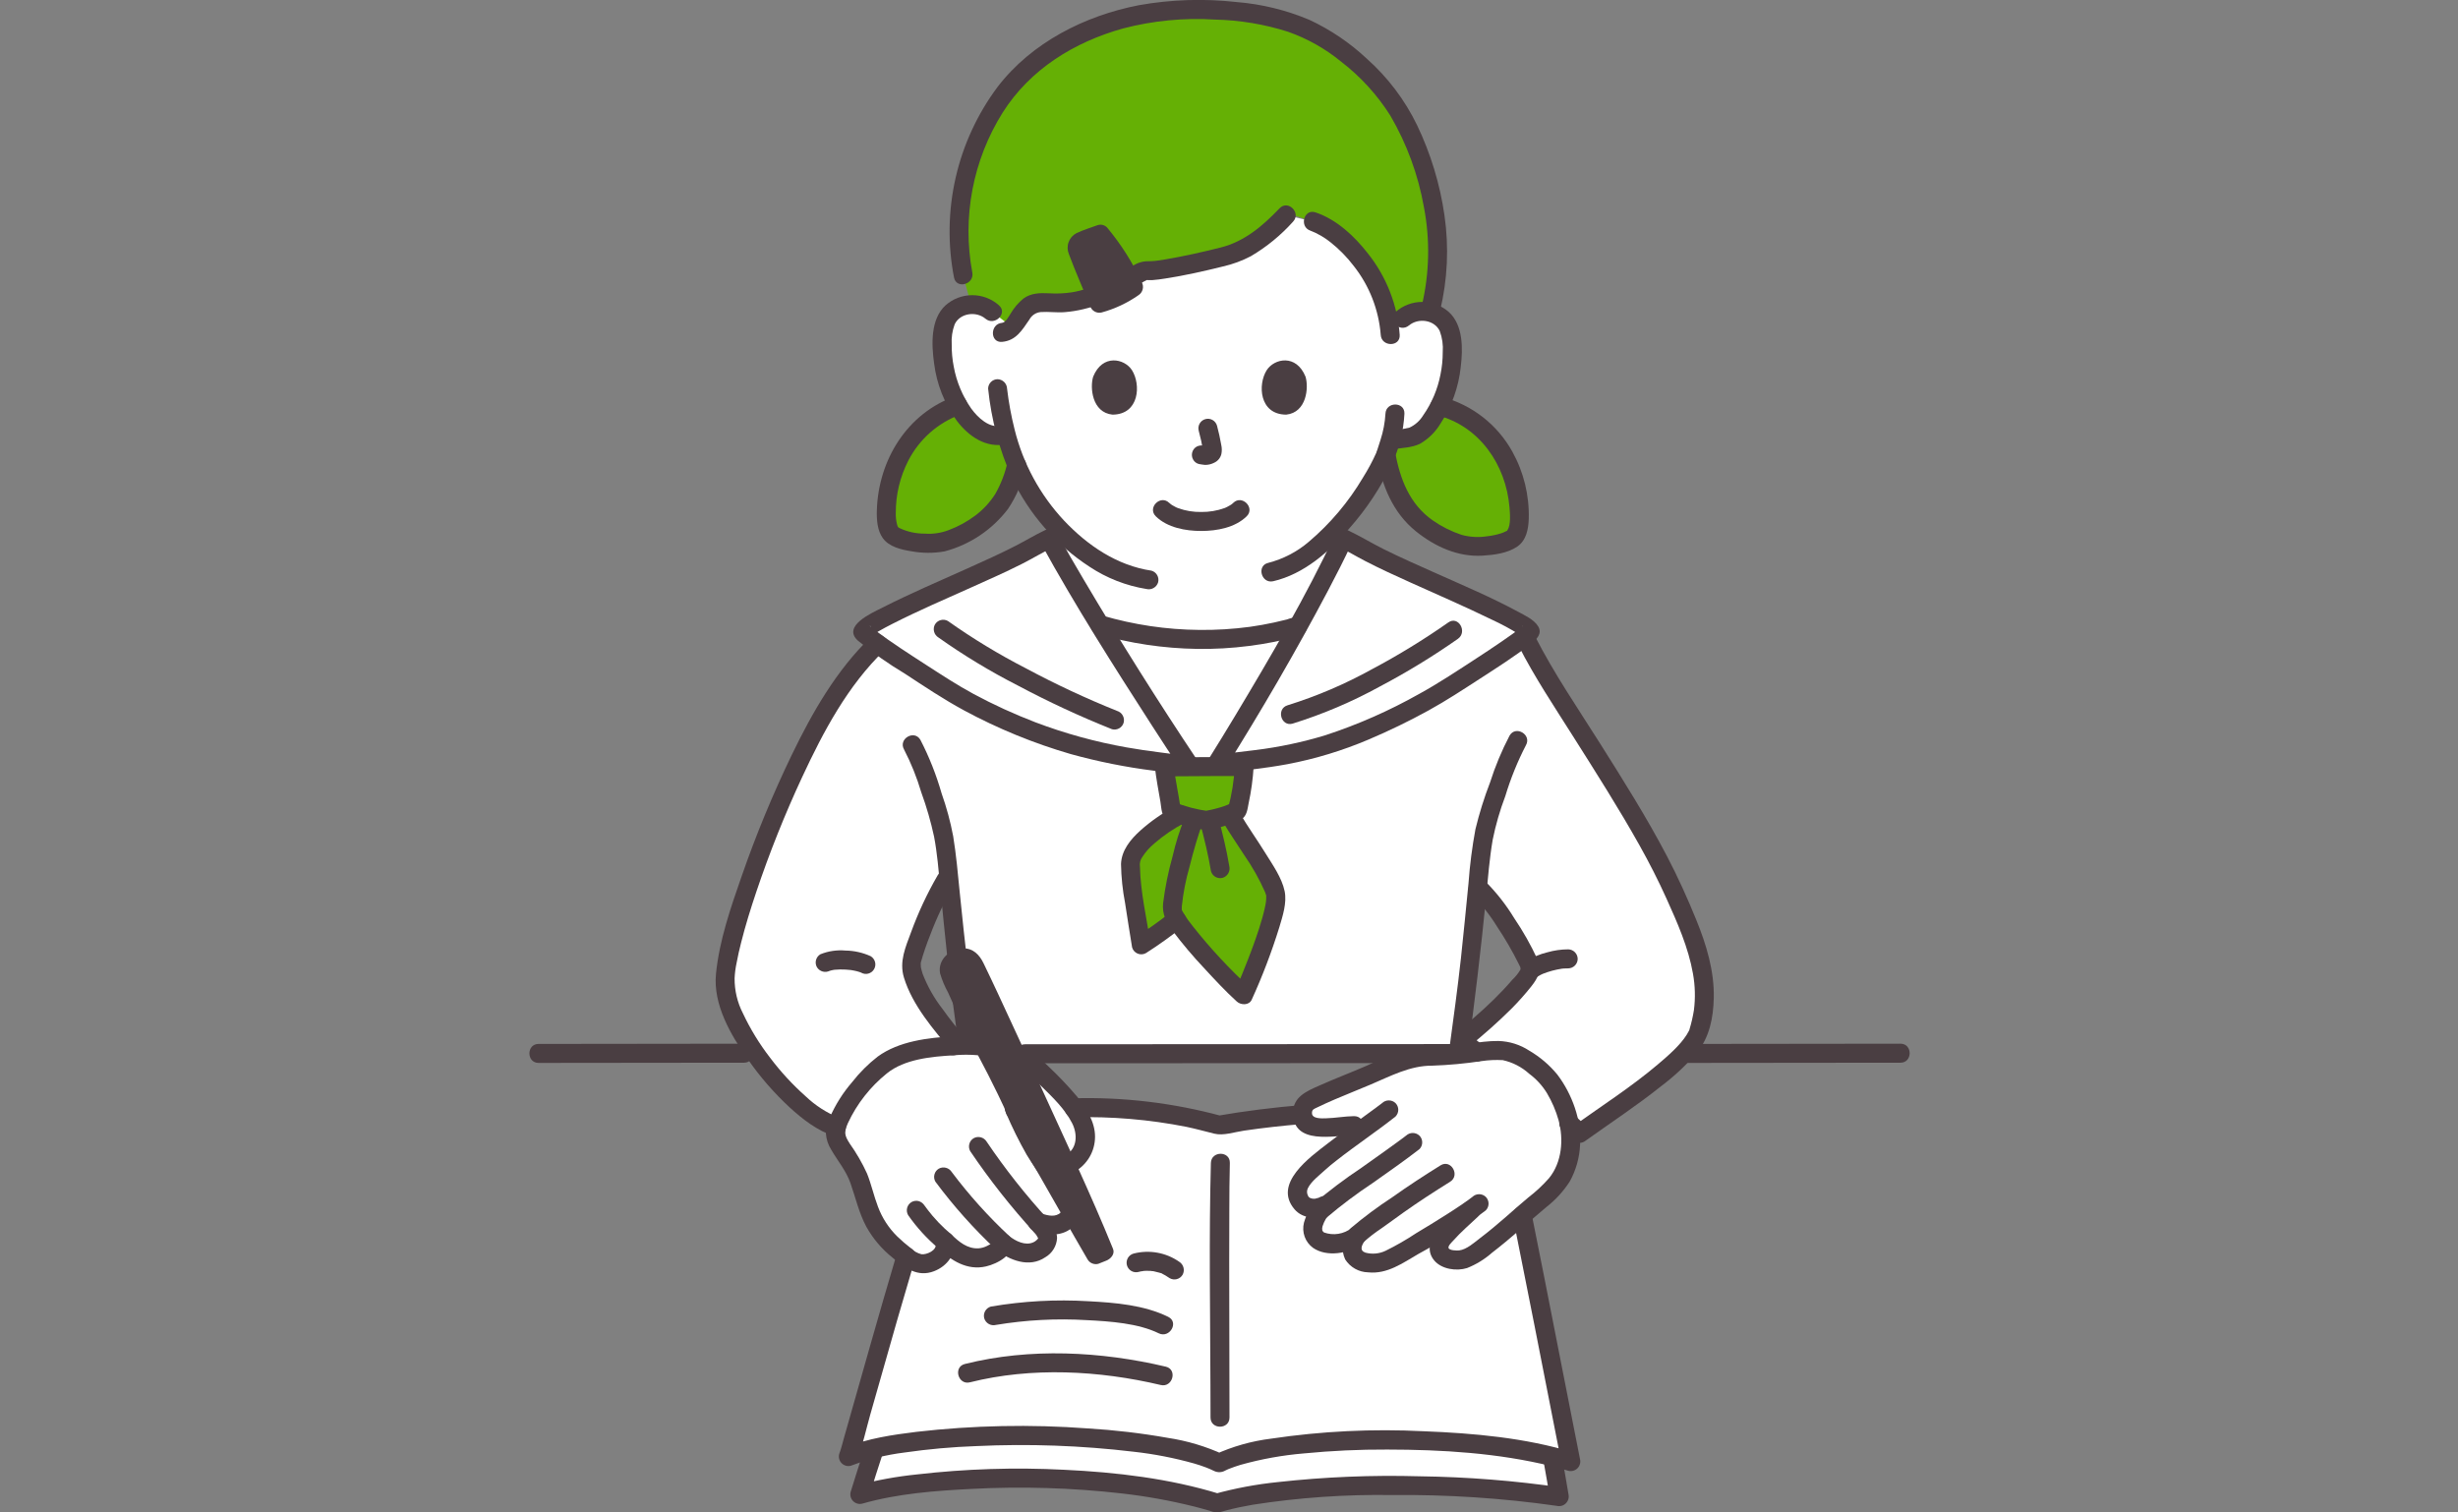 <svg width="130" height="80" viewBox="0 0 130 80" fill="none" xmlns="http://www.w3.org/2000/svg">
<rect x="0" y="0" width="130" height="80" fill="#808080" stroke="none"/>
<mask id="mask0_1509_24630" style="mask-type:alpha" maskUnits="userSpaceOnUse" x="0" y="0" width="130" height="80">
<rect width="130" height="80" fill="#D9D9D9"/>
</mask>
<g mask="url(#mask0_1509_24630)">
</g>
<g clip-path="url(#clip0_1509_24630)">
<path d="M43.18 38.484C44.395 36.265 45.938 34.056 48.141 32.704L58.166 33.043C61.58 34.051 65.207 34.081 68.637 33.131L80.752 33.916C82.201 36.765 86.591 42.902 88.42 46.947C89.581 49.513 90.687 51.901 89.835 54.586C89.346 56.127 84.708 59.112 83.538 59.95C82.312 58.609 79.025 56.447 77.297 55.033C78.415 54.123 79.797 52.947 80.823 51.572C80.883 51.489 80.92 51.392 80.93 51.289C80.939 51.188 80.921 51.085 80.878 50.992C80.336 49.798 79.054 47.751 78.189 46.961L78.147 46.922C77.972 48.687 77.775 50.876 77.496 52.903C77.352 53.951 77.227 54.949 77.12 55.729C76.917 55.729 76.794 55.729 76.794 55.729C72.002 55.729 56.028 55.739 51.459 55.739C51.459 55.739 51.385 55.739 51.257 55.739C51.15 54.958 51.024 53.956 50.88 52.903C50.568 50.633 50.359 48.159 50.167 46.306C50.079 46.457 50.03 46.542 50.03 46.542C49.271 47.854 48.67 49.251 48.237 50.704C47.847 51.933 50.2 54.669 50.884 55.48C49.559 55.348 48.225 55.6 47.039 56.207C46.337 56.544 44.264 59.06 44.253 59.614C42.003 58.904 38.394 54.385 38.346 51.989C38.303 49.831 40.781 42.951 43.044 38.734C43.089 38.651 43.134 38.568 43.18 38.484Z" fill="white"/>
<path d="M61.727 38.689C60.633 37.003 59.347 34.968 58.17 33.044C61.584 34.051 65.212 34.081 68.642 33.129C67.171 35.778 65.511 38.565 64.344 40.424L62.923 40.508C62.566 39.976 62.161 39.36 61.727 38.689Z" fill="white"/>
<path d="M48.233 65.387C46.693 70.486 44.991 76.725 44.867 77.045C45.316 76.868 45.779 76.726 46.25 76.621L46.223 76.691C46.038 77.25 45.685 78.368 45.472 79.048C48.935 78.051 58.241 77.604 64.37 79.503C68.327 78.33 77.02 78.33 82.469 79.166C82.4 78.716 82.234 77.816 82.146 77.297L82.112 77.048C82.45 77.129 82.774 77.217 83.08 77.311C82.65 75.16 79.735 60.099 79.379 58.982C76.805 58.626 70.197 58.502 64.471 59.513C62.743 59.023 60.966 58.727 59.172 58.631C56.72 58.499 52.886 58.723 50.433 58.991C49.999 59.745 49.144 62.366 48.233 65.387Z" fill="white"/>
<path d="M60.457 14.352C60.529 14.312 60.611 14.296 60.693 14.307C61.133 14.432 64.722 13.597 65.156 13.449C66.296 13.059 67.197 12.247 68.024 11.382L69.442 11.718C70.886 12.189 73.223 14.505 73.508 17.455L74.167 16.858C74.343 16.706 74.549 16.593 74.772 16.527C74.995 16.462 75.23 16.445 75.46 16.479C75.686 16.511 75.902 16.593 76.092 16.72C76.281 16.846 76.441 17.014 76.558 17.211C76.692 17.482 76.769 17.778 76.783 18.081C76.882 19.265 76.653 20.454 76.124 21.517C75.874 22.055 75.511 22.532 75.061 22.916C74.685 23.217 74.005 23.195 73.533 23.279C73.442 23.599 73.348 23.864 73.299 24.015C72.693 25.363 71.886 26.61 70.904 27.712L71.052 28.492C70.445 29.794 69.581 31.433 68.64 33.129C65.21 34.08 61.583 34.05 58.168 33.043C57.12 31.329 56.157 29.703 55.492 28.492C55.492 28.492 55.63 28.182 55.812 27.773C55.657 27.606 55.505 27.432 55.355 27.253C54.34 26.001 53.609 24.543 53.212 22.979L53.091 23.009C52.447 23.171 51.938 22.845 51.579 22.558C51.13 22.174 50.768 21.697 50.518 21.16C49.988 20.097 49.76 18.908 49.858 17.724C49.872 17.422 49.949 17.125 50.084 16.854C50.201 16.658 50.36 16.49 50.55 16.363C50.74 16.237 50.955 16.154 51.181 16.122C51.411 16.089 51.646 16.105 51.869 16.17C52.092 16.236 52.298 16.349 52.474 16.501L53.632 17.202C53.921 16.84 54.137 16.322 54.557 16.114C54.881 15.999 55.228 15.968 55.567 16.023C58.033 16.143 59.764 14.65 60.457 14.352Z" fill="white"/>
<path d="M51.236 37.138C50.021 36.487 45.514 33.553 45.619 33.398C45.995 32.847 49.923 31.195 52.665 29.938C54.17 29.248 55.227 28.616 55.492 28.493C57.201 31.607 60.878 37.454 62.922 40.508C60.524 40.16 56.539 39.98 51.236 37.138Z" fill="white"/>
<path d="M75.311 37.138C76.52 36.477 81.033 33.553 80.928 33.398C80.552 32.847 76.624 31.195 73.881 29.938C72.377 29.248 71.32 28.616 71.054 28.493C69.498 31.83 66.257 37.374 64.344 40.424C67.55 40.018 70.115 39.98 75.311 37.138Z" fill="white"/>
<path d="M50.44 55.315C52.139 55.223 53.76 55.401 55.066 56.736C55.836 57.523 57.301 58.779 57.41 60.032C57.453 60.532 57.129 61.304 56.58 61.544L55.069 64.848C55.454 65.275 55.491 65.59 55.269 65.849C55.135 66.011 54.961 66.134 54.763 66.206C54.566 66.277 54.354 66.295 54.148 66.256C53.73 66.206 53.338 66.025 53.028 65.739C53.156 66.072 52.235 66.466 52 66.505C51.129 66.65 50.551 66.226 49.972 65.659C50.161 66.449 48.964 67.25 48.136 66.62C47.288 65.974 46.681 65.461 46.227 64.583C45.786 63.732 45.631 62.824 45.372 62.202C44.968 61.157 44.045 60.429 44.199 59.782C44.452 58.578 45.754 57.131 46.488 56.473C47.434 55.624 49.223 55.38 50.441 55.314" fill="white"/>
<path d="M53.523 59.141C54.032 60.071 55.337 61.628 55.845 62.557C55.988 62.818 56.438 63.582 56.459 63.879C56.482 64.206 55.953 65.028 54.926 64.675C55.333 65.136 55.525 65.552 55.27 65.849C55.136 66.011 54.961 66.134 54.764 66.206C54.567 66.277 54.354 66.295 54.148 66.256C53.73 66.206 53.339 66.025 53.029 65.739C53.064 66.147 52.435 66.36 52.201 66.399C51.33 66.543 50.627 66.175 49.973 65.659C49.483 66.572 48.965 67.25 48.138 66.62C47.29 65.974 46.683 65.461 46.228 64.583" fill="white"/>
<path d="M79.929 64.783C80.14 64.6 80.344 64.42 80.53 64.252C81.492 63.381 82.554 62.783 82.897 61.514C83.176 60.577 83.131 59.573 82.768 58.665C82.571 58.118 82.122 57.227 81.737 56.877C81.231 56.415 80.465 55.771 79.713 55.611C78.891 55.411 76.853 55.918 75.961 55.871C74.682 55.805 73.782 56.258 72.581 56.784C71.465 57.272 70.351 57.669 69.237 58.227C69.142 58.288 69.062 58.37 69.003 58.466C68.943 58.562 68.906 58.67 68.894 58.783C68.881 58.895 68.894 59.009 68.931 59.116C68.968 59.223 69.028 59.32 69.107 59.4C69.636 59.875 70.835 59.54 71.615 59.54L72.222 59.614C71.244 60.329 70.029 61.223 69.646 61.607C69.153 62.102 68.574 62.534 68.624 63.06C68.72 64.065 69.646 63.972 69.999 63.786L70.03 63.77L69.813 64.046C69.366 64.617 69.256 65.312 69.766 65.617C70.086 65.754 70.436 65.805 70.781 65.765C71.127 65.725 71.456 65.596 71.737 65.391C71.389 65.858 71.433 66.405 71.841 66.639C72.277 66.837 72.772 66.864 73.227 66.715C73.722 66.511 74.195 66.258 74.64 65.961C75.08 65.713 76.964 64.586 77.906 63.908L77.8 64.009C77.289 64.493 76.508 65.171 76.22 65.629C76.159 65.713 76.121 65.812 76.109 65.916C76.098 66.019 76.114 66.124 76.155 66.22C76.196 66.316 76.262 66.399 76.345 66.462C76.428 66.525 76.526 66.565 76.629 66.578C76.972 66.69 77.346 66.662 77.669 66.499C78.136 66.27 79.093 65.505 79.929 64.783Z" fill="white"/>
<path d="M47.267 24.883C47.541 24.091 47.989 23.37 48.578 22.774C49.166 22.179 49.881 21.723 50.669 21.441C50.9 21.868 51.209 22.247 51.581 22.558C51.962 22.863 52.511 23.212 53.212 22.974C53.36 23.529 53.545 24.073 53.766 24.604C53.716 24.784 53.664 24.967 53.614 25.149C53.115 26.959 51.678 28.093 49.978 28.641C49.401 28.827 47.854 28.747 47.227 28.307C46.62 27.88 46.936 25.934 47.179 25.149C47.206 25.06 47.236 24.971 47.267 24.883Z" fill="#65B005"/>
<path d="M76.141 21.481C77.067 21.727 77.914 22.209 78.6 22.881C79.286 23.552 79.787 24.39 80.055 25.312C80.298 26.097 80.614 28.043 80.005 28.47C79.378 28.91 77.833 28.99 77.257 28.804C75.556 28.256 74.12 27.122 73.618 25.312C73.49 24.886 73.383 24.452 73.299 24.015C73.349 23.864 73.442 23.599 73.534 23.279C74.005 23.194 74.685 23.216 75.061 22.915C75.511 22.531 75.874 22.054 76.124 21.517" fill="#65B005"/>
<path d="M59.012 1.094C56.86 1.738 55.148 2.813 54.135 3.797C51.374 6.479 50.198 10.815 50.941 14.544C50.941 14.544 51.141 15.409 51.377 16.094C51.578 16.081 51.779 16.111 51.968 16.181C52.157 16.251 52.329 16.36 52.473 16.501L53.544 17.303C53.88 16.944 54.096 16.341 54.556 16.113C54.88 15.999 55.227 15.967 55.566 16.022C58.392 16.16 60.251 14.18 60.691 14.306C61.132 14.432 64.721 13.597 65.155 13.448C66.298 13.058 67.2 12.242 68.029 11.374L68.114 11.285L69.44 11.718C70.884 12.188 73.222 14.504 73.507 17.454C73.839 17.152 74.165 16.858 74.165 16.858C74.341 16.705 74.548 16.592 74.771 16.527C74.994 16.461 75.229 16.445 75.459 16.478C75.516 16.487 75.572 16.499 75.628 16.514C75.947 15.27 76.086 13.986 76.039 12.703C75.818 9.55 74.57 6.017 72.571 4.06C69.977 1.521 67.844 0.507 62.992 0.507C61.644 0.508 60.303 0.706 59.012 1.094Z" fill="#65B005"/>
<path d="M62.648 42.968C62.068 43.215 59.922 44.502 59.798 45.57C59.721 46.236 60.159 48.705 60.358 49.977C61.617 49.17 62.793 48.24 63.869 47.201" fill="#65B005"/>
<path d="M63.083 43.529C62.786 44.186 61.873 47.597 62.012 48.231C62.175 48.971 65.018 51.945 65.768 52.622C66.069 51.943 67.713 48.094 67.44 47.202C67.133 46.196 65.507 43.908 65.133 43.259" fill="#65B005"/>
<path d="M61.578 40.562C61.648 41.198 61.87 42.286 61.957 42.909C62.549 43.145 63.168 43.307 63.8 43.392C64.368 43.311 64.92 43.139 65.433 42.881C65.619 42.119 65.742 41.343 65.8 40.562C65.664 40.526 61.918 40.562 61.578 40.562Z" fill="#65B005"/>
<path d="M61.863 48.293C61.3 48.741 60.712 49.158 60.104 49.542L60.84 49.843C60.635 48.528 60.32 47.184 60.291 45.849C60.277 45.758 60.28 45.665 60.302 45.575C60.323 45.486 60.362 45.401 60.417 45.327C60.591 45.057 60.806 44.816 61.053 44.612C61.547 44.182 62.091 43.814 62.672 43.515C63.245 43.215 62.738 42.347 62.166 42.647C61.498 42.995 60.875 43.426 60.313 43.929C59.795 44.396 59.312 44.979 59.289 45.707C59.301 46.399 59.373 47.089 59.504 47.768C59.619 48.55 59.752 49.33 59.875 50.111C59.896 50.185 59.933 50.253 59.984 50.31C60.035 50.367 60.099 50.412 60.17 50.441C60.241 50.47 60.318 50.483 60.394 50.477C60.471 50.472 60.545 50.45 60.611 50.411C61.29 49.979 61.945 49.509 62.573 49.006C62.667 48.911 62.719 48.783 62.719 48.65C62.719 48.517 62.667 48.389 62.573 48.294C62.478 48.203 62.351 48.152 62.219 48.152C62.087 48.152 61.96 48.203 61.864 48.294L61.863 48.293Z" fill="#4A3E42"/>
<path d="M62.651 43.275C62.386 43.929 62.174 44.603 62.018 45.291C61.789 46.102 61.621 46.929 61.516 47.765C61.455 48.355 61.675 48.77 62.018 49.236C62.54 49.928 63.1 50.591 63.695 51.221C64.249 51.822 64.81 52.428 65.415 52.977C65.63 53.172 66.064 53.188 66.203 52.875C66.772 51.626 67.261 50.341 67.667 49.029C67.84 48.448 68.068 47.751 67.943 47.139C67.795 46.427 67.295 45.724 66.92 45.118C66.481 44.407 65.99 43.725 65.568 43.004C65.242 42.446 64.374 42.952 64.702 43.512C65.042 44.092 65.433 44.644 65.794 45.212C66.229 45.835 66.603 46.499 66.911 47.194C66.931 47.249 66.947 47.306 66.966 47.362C66.993 47.436 66.968 47.257 66.969 47.374C66.971 47.493 66.966 47.613 66.952 47.732C66.964 47.637 66.932 47.837 66.929 47.854C66.917 47.919 66.903 47.984 66.889 48.048C66.851 48.222 66.805 48.395 66.757 48.566C66.549 49.305 66.285 50.027 66.008 50.741C65.773 51.345 65.578 51.825 65.337 52.367L66.125 52.265C65.025 51.255 64.007 50.159 63.081 48.987C62.902 48.77 62.739 48.54 62.593 48.3C62.565 48.25 62.538 48.2 62.512 48.15C62.463 48.057 62.505 48.215 62.506 48.132C62.509 47.995 62.498 48.2 62.502 48.123C62.505 48.062 62.502 48.002 62.504 47.942C62.577 47.243 62.71 46.552 62.904 45.878C63.013 45.439 63.131 45.002 63.26 44.569C63.312 44.393 63.366 44.217 63.425 44.042C63.446 43.98 63.468 43.919 63.489 43.858C63.499 43.829 63.512 43.8 63.522 43.771C63.556 43.677 63.48 43.867 63.517 43.781C63.581 43.665 63.597 43.529 63.563 43.401C63.53 43.273 63.449 43.163 63.337 43.093C63.222 43.027 63.086 43.008 62.957 43.042C62.829 43.076 62.719 43.159 62.651 43.273L62.651 43.275Z" fill="#4A3E42"/>
<path d="M63.47 43.525C63.696 44.364 63.904 45.222 64.047 46.08C64.083 46.208 64.168 46.317 64.283 46.383C64.399 46.449 64.536 46.467 64.664 46.432C64.79 46.393 64.897 46.308 64.963 46.193C65.028 46.078 65.047 45.942 65.015 45.813C64.872 44.956 64.664 44.098 64.438 43.259C64.403 43.13 64.318 43.021 64.202 42.955C64.087 42.889 63.95 42.872 63.821 42.908C63.693 42.943 63.584 43.028 63.519 43.144C63.453 43.26 63.436 43.398 63.471 43.526L63.47 43.525Z" fill="#4A3E42"/>
<path d="M61.078 40.561C61.149 41.182 61.267 41.796 61.373 42.411C61.432 42.75 61.412 43.2 61.765 43.368C62.083 43.509 62.413 43.619 62.751 43.696C63.131 43.828 63.532 43.889 63.935 43.876C64.264 43.825 64.588 43.748 64.905 43.644C65.168 43.564 65.423 43.458 65.665 43.326C65.948 43.16 65.978 42.79 66.037 42.496C66.174 41.859 66.263 41.212 66.303 40.562C66.302 40.452 66.266 40.345 66.199 40.258C66.133 40.17 66.04 40.107 65.934 40.077C65.751 40.048 65.565 40.038 65.38 40.046C65.068 40.043 64.755 40.043 64.444 40.043C63.709 40.043 62.975 40.05 62.241 40.055C62.021 40.056 61.8 40.059 61.58 40.059C60.934 40.059 60.933 41.065 61.58 41.065C62.797 41.065 64.012 41.042 65.23 41.05C65.356 41.05 65.483 41.052 65.61 41.055C65.649 41.055 65.688 41.058 65.727 41.058C65.839 41.06 65.72 41.058 65.668 41.046L65.3 40.562C65.265 41.301 65.148 42.034 64.951 42.747L65.182 42.447C64.992 42.548 64.792 42.63 64.585 42.692C64.284 42.784 63.978 42.856 63.668 42.907H63.934C63.302 42.824 62.682 42.662 62.091 42.424L62.442 42.776C62.388 42.396 62.317 42.018 62.252 41.639C62.217 41.438 62.182 41.237 62.149 41.036C62.117 40.835 62.099 40.716 62.081 40.562C62.077 40.429 62.023 40.304 61.93 40.21C61.837 40.117 61.711 40.062 61.579 40.059C61.447 40.059 61.32 40.113 61.226 40.207C61.132 40.301 61.079 40.428 61.078 40.561Z" fill="#4A3E42"/>
<path d="M51.057 54.908C50.636 54.408 50.226 53.901 49.848 53.367C49.408 52.803 49.054 52.177 48.797 51.509C48.765 51.412 48.71 51.202 48.705 51.164C48.7 51.109 48.697 51.054 48.696 51C48.696 50.965 48.698 50.931 48.701 50.896C48.695 50.947 48.697 50.943 48.709 50.884C48.844 50.404 49.005 49.933 49.191 49.471C49.538 48.545 49.964 47.65 50.464 46.796C50.79 46.236 49.924 45.729 49.598 46.288C49.04 47.25 48.568 48.26 48.186 49.305C47.89 50.107 47.548 50.86 47.81 51.714C48.261 53.184 49.376 54.464 50.348 55.619C50.764 56.115 51.471 55.4 51.057 54.908Z" fill="#4A3E42"/>
<path d="M44.387 59.13C43.73 58.867 43.129 58.481 42.616 57.994C41.921 57.376 41.289 56.691 40.73 55.949C40.164 55.218 39.681 54.427 39.288 53.59C38.997 53.021 38.848 52.39 38.852 51.751C38.864 51.475 38.9 51.201 38.958 50.931C39.024 50.57 39.107 50.212 39.197 49.856C39.426 48.947 39.705 48.05 40.004 47.161C40.699 45.099 41.507 43.076 42.425 41.103C43.547 38.693 44.835 36.266 46.767 34.405C47.234 33.956 46.524 33.246 46.058 33.694C44.239 35.445 42.962 37.682 41.871 39.938C40.868 42.021 39.984 44.16 39.226 46.344C38.646 48.006 38.044 49.743 37.868 51.505C37.705 53.136 38.645 54.738 39.547 56.022C40.191 56.952 40.936 57.809 41.766 58.577C42.453 59.205 43.227 59.806 44.122 60.099C44.737 60.3 44.999 59.329 44.388 59.129L44.387 59.13Z" fill="#4A3E42"/>
<path d="M80.322 34.17C81.165 35.823 82.206 37.379 83.196 38.945C84.404 40.854 85.619 42.762 86.724 44.735C87.234 45.647 87.708 46.576 88.138 47.529C88.715 48.808 89.294 50.111 89.539 51.501C89.654 52.138 89.671 52.788 89.589 53.43C89.534 53.776 89.455 54.117 89.353 54.452C89.322 54.567 89.365 54.446 89.331 54.513C89.294 54.586 89.256 54.656 89.212 54.725C88.856 55.293 88.226 55.84 87.669 56.311C86.284 57.484 84.76 58.462 83.287 59.514L83.895 59.593C83.717 59.401 83.53 59.222 83.336 59.047C82.858 58.614 82.147 59.324 82.627 59.758C82.82 59.934 83.008 60.112 83.186 60.304C83.265 60.382 83.367 60.432 83.477 60.446C83.586 60.46 83.698 60.438 83.794 60.382C85.152 59.412 86.545 58.499 87.85 57.456C88.543 56.935 89.178 56.342 89.745 55.686C90.414 54.863 90.616 53.835 90.639 52.785C90.67 51.357 90.247 49.967 89.714 48.657C89.248 47.511 88.736 46.378 88.162 45.282C87.091 43.238 85.859 41.282 84.629 39.332C83.453 37.468 82.191 35.628 81.188 33.662C80.894 33.086 80.028 33.594 80.322 34.169L80.322 34.17Z" fill="#4A3E42"/>
<path d="M77.834 47.317C78.344 47.823 78.793 48.388 79.17 49C79.597 49.637 79.982 50.3 80.324 50.986C80.375 51.092 80.449 51.187 80.406 51.3C80.292 51.492 80.152 51.666 79.99 51.817C79.681 52.18 79.354 52.525 79.014 52.858C78.358 53.502 77.656 54.097 76.944 54.678C76.897 54.725 76.86 54.78 76.835 54.841C76.81 54.902 76.797 54.968 76.797 55.034C76.797 55.1 76.81 55.165 76.835 55.226C76.86 55.287 76.897 55.343 76.944 55.389C77.238 55.627 77.536 55.86 77.838 56.089C77.953 56.155 78.089 56.174 78.218 56.14C78.346 56.106 78.456 56.023 78.524 55.908C78.588 55.793 78.605 55.656 78.571 55.528C78.538 55.4 78.456 55.29 78.344 55.22C78.111 55.043 77.881 54.862 77.653 54.678V55.389C78.457 54.748 79.225 54.063 79.955 53.338C80.316 52.973 80.658 52.589 80.978 52.188C81.34 51.731 81.566 51.311 81.312 50.737C80.963 49.983 80.554 49.258 80.088 48.571C79.654 47.856 79.135 47.196 78.543 46.606C78.07 46.166 77.359 46.876 77.834 47.317L77.834 47.317Z" fill="#4A3E42"/>
<path d="M56.789 59.099C58.789 59.047 60.789 59.216 62.752 59.604C63.248 59.708 63.734 59.843 64.225 59.965C64.704 60.084 65.299 59.877 65.785 59.806C66.815 59.654 67.852 59.541 68.89 59.454C69.529 59.4 69.535 58.394 68.89 58.448C67.365 58.577 65.844 58.764 64.336 59.027H64.603C62.057 58.337 59.425 58.022 56.789 58.093C56.144 58.102 56.142 59.108 56.789 59.099V59.099Z" fill="#4A3E42"/>
<path d="M53.594 58.233H53.59L53.723 58.214C53.71 58.216 53.698 58.216 53.685 58.216C53.618 58.213 53.551 58.228 53.492 58.26C53.402 58.299 53.326 58.363 53.271 58.444C53.217 58.526 53.186 58.621 53.184 58.719L53.201 58.853C53.224 58.937 53.269 59.013 53.331 59.075L53.431 59.153C53.508 59.198 53.595 59.222 53.684 59.222H53.706H53.716H53.722L53.855 59.204H53.857H53.86C53.984 59.164 54.09 59.083 54.161 58.973C54.223 58.854 54.241 58.716 54.211 58.585L54.161 58.465C54.117 58.391 54.055 58.328 53.981 58.285L53.861 58.234C53.774 58.21 53.682 58.21 53.594 58.234V58.233Z" fill="#4A3E42"/>
<path d="M80.023 64.406C80.789 68.213 81.533 72.024 82.28 75.835C82.385 76.371 82.49 76.908 82.596 77.444L83.213 76.826C80.666 76.049 77.939 75.807 75.291 75.704C72.596 75.567 69.895 75.699 67.227 76.096C66.19 76.224 65.18 76.511 64.23 76.946H64.736C63.792 76.509 62.79 76.209 61.761 76.054C60.361 75.806 58.949 75.64 57.53 75.555C54.509 75.33 51.474 75.391 48.465 75.737C47.211 75.892 45.912 76.079 44.733 76.559L45.35 77.177C45.632 76.421 45.806 75.61 46.024 74.834C46.494 73.171 46.968 71.508 47.445 69.846C47.759 68.756 48.077 67.668 48.4 66.581C48.584 65.959 47.617 65.694 47.432 66.314C46.474 69.538 45.57 72.778 44.649 76.013C44.564 76.311 44.492 76.619 44.384 76.91C44.361 76.996 44.361 77.086 44.384 77.171C44.407 77.257 44.452 77.335 44.515 77.398C44.577 77.46 44.655 77.505 44.74 77.528C44.826 77.551 44.916 77.552 45.001 77.529C45.915 77.186 46.867 76.951 47.836 76.83C49.095 76.648 50.364 76.535 51.636 76.49C54.412 76.359 57.195 76.459 59.955 76.788C61.039 76.908 62.112 77.117 63.162 77.412C63.366 77.472 63.568 77.537 63.767 77.613C63.919 77.67 64.068 77.734 64.213 77.807C64.307 77.852 64.411 77.873 64.515 77.868C64.618 77.863 64.72 77.833 64.809 77.78L64.922 77.727C64.948 77.715 64.975 77.703 65.001 77.692C64.955 77.711 64.964 77.707 65.005 77.692C65.203 77.614 65.403 77.545 65.607 77.483C66.705 77.174 67.83 76.972 68.967 76.877C70.43 76.734 71.9 76.666 73.37 76.673C76.271 76.676 79.239 76.855 82.064 77.553C82.361 77.626 82.655 77.707 82.947 77.796C83.032 77.817 83.121 77.817 83.206 77.793C83.291 77.77 83.369 77.725 83.431 77.663C83.493 77.6 83.538 77.523 83.561 77.438C83.585 77.352 83.585 77.263 83.564 77.177C82.927 73.975 82.31 70.769 81.675 67.567C81.448 66.424 81.22 65.282 80.991 64.139C80.863 63.505 79.897 63.774 80.024 64.407L80.023 64.406Z" fill="#4A3E42"/>
<path d="M64.042 61.514C63.936 65.424 64.007 69.345 64.018 73.256C64.02 73.83 64.023 74.404 64.023 74.978C64.023 75.625 65.026 75.626 65.026 74.978C65.026 71.319 65.001 67.662 65.017 64.002C65.021 63.173 65.022 62.343 65.045 61.514C65.062 60.866 64.059 60.867 64.042 61.514V61.514Z" fill="#4A3E42"/>
<path d="M51.488 36.705C50.62 36.237 49.79 35.69 48.961 35.156C48.07 34.58 47.173 34.002 46.322 33.368L46.225 33.295C46.196 33.273 46.291 33.349 46.214 33.286C46.164 33.245 46.114 33.203 46.065 33.161C46.051 33.146 46.037 33.132 46.022 33.119C45.962 33.081 46.051 33.098 46.027 33.132C46.058 33.087 46.067 33.202 46.054 33.166C46.064 33.193 45.979 33.719 46.007 33.711C46.034 33.702 46.048 33.656 46.075 33.645C46.142 33.617 45.994 33.698 46.095 33.628C46.129 33.605 46.162 33.581 46.195 33.559C46.283 33.5 46.374 33.446 46.465 33.392C46.702 33.254 46.946 33.127 47.19 33.002C48.561 32.305 49.977 31.695 51.38 31.067C52.276 30.664 53.174 30.269 54.05 29.826C54.619 29.537 55.168 29.202 55.744 28.927L55.058 28.747C56.868 32.041 58.895 35.226 60.93 38.385C61.443 39.181 61.962 39.974 62.487 40.762L63.055 40.023C61.892 39.856 60.745 39.74 59.591 39.534C57.941 39.242 56.322 38.797 54.755 38.203C53.636 37.773 52.544 37.273 51.488 36.705C50.918 36.401 50.409 37.269 50.981 37.573C52.778 38.542 54.671 39.318 56.63 39.886C58.072 40.285 59.541 40.579 61.026 40.766C61.621 40.846 62.274 40.921 62.788 40.995C63.176 41.051 63.625 40.662 63.354 40.257C61.252 37.111 59.237 33.908 57.308 30.646C56.836 29.85 56.371 29.049 55.925 28.238C55.855 28.125 55.745 28.044 55.618 28.01C55.49 27.976 55.354 27.994 55.239 28.058C54.724 28.303 54.232 28.604 53.725 28.864C52.892 29.292 52.038 29.675 51.184 30.059C49.679 30.735 48.156 31.385 46.684 32.133C46.133 32.413 44.505 33.111 45.381 33.893C46.162 34.532 46.988 35.113 47.854 35.631C48.877 36.301 49.903 36.99 50.98 37.571C51.55 37.879 52.057 37.011 51.488 36.705Z" fill="#4A3E42"/>
<path d="M75.564 37.572C76.491 37.062 77.38 36.477 78.268 35.902C79.192 35.303 80.133 34.708 81.001 34.027C81.278 33.809 81.583 33.508 81.349 33.127C81.128 32.768 80.635 32.545 80.28 32.352C78.889 31.601 77.424 30.982 75.982 30.337C75.047 29.919 74.108 29.508 73.191 29.052C72.556 28.736 71.947 28.363 71.307 28.058C71.192 27.993 71.056 27.975 70.928 28.009C70.799 28.043 70.689 28.125 70.621 28.239C69.076 31.543 67.214 34.712 65.34 37.836C64.87 38.618 64.394 39.397 63.91 40.17C63.725 40.466 63.961 40.975 64.343 40.927C65.598 40.769 66.86 40.65 68.105 40.418C69.573 40.138 71.008 39.701 72.384 39.116C73.47 38.656 74.531 38.141 75.565 37.572C76.132 37.263 75.626 36.395 75.058 36.704C73.48 37.594 71.818 38.326 70.096 38.89C68.885 39.258 67.643 39.521 66.386 39.675C65.706 39.762 65.024 39.836 64.344 39.921L64.777 40.678C66.708 37.597 68.546 34.446 70.243 31.229C70.675 30.41 71.096 29.585 71.488 28.746L70.802 28.927C71.273 29.151 71.722 29.426 72.186 29.666C72.976 30.076 73.784 30.445 74.595 30.81C76.038 31.459 77.493 32.089 78.916 32.783C79.404 33.008 79.877 33.262 80.332 33.547C80.373 33.573 80.412 33.601 80.451 33.628C80.533 33.685 80.445 33.627 80.46 33.635C80.475 33.643 80.507 33.692 80.523 33.693C80.532 33.693 80.539 33.718 80.548 33.719C80.543 33.719 80.498 33.141 80.487 33.174C80.518 33.08 80.575 33.082 80.49 33.153C80.441 33.193 80.394 33.235 80.345 33.275C80.275 33.332 80.415 33.222 80.336 33.282C80.305 33.306 80.273 33.33 80.241 33.353C80.162 33.412 80.083 33.47 80.002 33.527C79.807 33.667 79.609 33.804 79.411 33.94C78.936 34.265 78.457 34.584 77.973 34.897C77.017 35.519 76.059 36.154 75.059 36.704C74.49 37.015 74.997 37.884 75.564 37.572Z" fill="#4A3E42"/>
<path d="M68.368 38.274C69.964 37.777 71.507 37.121 72.973 36.315C74.402 35.562 75.783 34.719 77.106 33.791C77.63 33.422 77.13 32.55 76.6 32.923C75.305 33.831 73.956 34.657 72.56 35.398C71.142 36.183 69.649 36.822 68.102 37.304C67.484 37.486 67.747 38.456 68.369 38.274L68.368 38.274Z" fill="#4A3E42"/>
<path d="M59.08 37.602C57.432 36.941 55.822 36.189 54.257 35.349C52.826 34.614 51.449 33.779 50.136 32.849C50.02 32.782 49.884 32.764 49.756 32.798C49.627 32.831 49.517 32.915 49.449 33.029C49.385 33.145 49.368 33.281 49.402 33.409C49.435 33.538 49.517 33.648 49.629 33.717C50.971 34.667 52.378 35.519 53.842 36.265C55.456 37.124 57.115 37.895 58.813 38.572C58.941 38.607 59.078 38.589 59.194 38.523C59.309 38.457 59.394 38.349 59.43 38.22C59.462 38.092 59.444 37.956 59.378 37.84C59.313 37.725 59.206 37.64 59.079 37.602L59.08 37.602Z" fill="#4A3E42"/>
<path d="M79.837 38.913C79.424 39.704 79.08 40.529 78.809 41.38C78.496 42.19 78.237 43.02 78.033 43.864C77.859 44.804 77.737 45.754 77.668 46.708C77.534 48.033 77.413 49.36 77.267 50.684C77.089 52.297 76.867 53.905 76.649 55.511C76.618 55.64 76.638 55.775 76.703 55.89C76.768 56.005 76.874 56.091 77 56.13C77.129 56.164 77.265 56.147 77.381 56.081C77.496 56.015 77.581 55.906 77.617 55.778C77.993 52.998 78.327 50.219 78.6 47.427C78.698 46.423 78.777 45.41 78.947 44.415C79.106 43.628 79.33 42.856 79.615 42.105C79.895 41.178 80.259 40.279 80.704 39.419C81.025 38.857 80.158 38.349 79.838 38.912L79.837 38.913Z" fill="#4A3E42"/>
<path d="M47.814 39.645C48.189 40.371 48.494 41.131 48.726 41.914C49.005 42.679 49.232 43.463 49.403 44.259C49.568 45.128 49.638 46.017 49.726 46.896C49.851 48.159 49.969 49.423 50.108 50.685C50.275 52.206 50.488 53.722 50.689 55.24C50.693 55.372 50.747 55.498 50.84 55.591C50.934 55.684 51.059 55.739 51.19 55.743C51.434 55.743 51.728 55.511 51.692 55.24C51.337 52.557 51.026 49.872 50.757 47.184C50.66 46.2 50.572 45.211 50.413 44.234C50.267 43.461 50.061 42.7 49.798 41.959C49.519 40.984 49.145 40.038 48.68 39.136C48.36 38.575 47.493 39.081 47.814 39.644V39.645Z" fill="#4A3E42"/>
<path d="M76.165 16.433C76.561 14.78 76.639 13.067 76.395 11.385C76.157 9.734 75.669 8.129 74.949 6.625C74.3 5.284 73.394 4.086 72.281 3.097C71.384 2.257 70.36 1.566 69.247 1.048C68.024 0.533 66.727 0.216 65.405 0.109C63.684 -0.085 61.946 -0.029 60.241 0.274C57.373 0.829 54.567 2.245 52.763 4.594C51.698 6.02 50.942 7.654 50.545 9.391C50.148 11.128 50.117 12.929 50.456 14.678C50.58 15.312 51.547 15.044 51.423 14.411C50.879 11.489 51.453 8.468 53.032 5.952C54.487 3.656 56.822 2.223 59.401 1.504C60.986 1.091 62.625 0.933 64.259 1.036C65.57 1.064 66.87 1.281 68.12 1.679C69.143 2.039 70.094 2.575 70.933 3.263C71.958 4.052 72.837 5.015 73.529 6.109C74.404 7.606 75.007 9.247 75.309 10.956C75.641 12.681 75.603 14.457 75.198 16.166C75.05 16.794 76.017 17.064 76.165 16.433L76.165 16.433Z" fill="#4A3E42"/>
<path d="M89.277 56.222C92.43 56.222 95.583 56.219 98.737 56.212C99.329 56.212 99.922 56.212 100.515 56.211C101.16 56.211 101.161 55.205 100.515 55.205C97.652 55.205 94.789 55.209 91.926 55.215C91.043 55.215 90.16 55.216 89.277 55.217C88.632 55.217 88.631 56.222 89.277 56.222Z" fill="#4A3E42"/>
<path d="M28.485 56.222C31.529 56.222 34.574 56.219 37.619 56.212C38.196 56.212 38.773 56.212 39.35 56.211C39.996 56.211 39.997 55.205 39.35 55.205C36.596 55.205 33.841 55.209 31.087 55.215C30.219 55.215 29.352 55.216 28.485 55.217C27.839 55.217 27.838 56.222 28.485 56.222Z" fill="#4A3E42"/>
<path d="M54.211 56.241C56.982 56.241 59.752 56.24 62.523 56.238C65.873 56.236 69.223 56.234 72.573 56.232C73.981 56.232 75.389 56.232 76.797 56.231C77.442 56.231 77.444 55.225 76.797 55.225C73.973 55.225 71.149 55.226 68.325 55.229C64.99 55.231 61.655 55.233 58.32 55.234C56.95 55.234 55.581 55.235 54.211 55.236C53.566 55.236 53.564 56.241 54.211 56.241Z" fill="#4A3E42"/>
<path d="M43.894 51.343C43.724 51.418 43.839 51.366 43.884 51.351C43.919 51.34 43.954 51.33 43.99 51.322C44.032 51.312 44.076 51.304 44.119 51.297C44.157 51.29 44.226 51.292 44.073 51.303C44.095 51.301 44.117 51.297 44.138 51.295C44.331 51.277 44.525 51.273 44.718 51.285C44.815 51.29 44.911 51.299 45.008 51.31C45.097 51.319 44.911 51.294 44.973 51.305C44.996 51.309 45.019 51.312 45.042 51.316C45.088 51.323 45.133 51.331 45.177 51.341C45.264 51.358 45.35 51.379 45.434 51.406C45.47 51.417 45.506 51.431 45.541 51.443C45.62 51.472 45.502 51.422 45.489 51.421C45.508 51.426 45.526 51.435 45.542 51.446C45.599 51.479 45.662 51.501 45.727 51.51C45.792 51.519 45.859 51.515 45.922 51.498C45.986 51.481 46.046 51.452 46.098 51.412C46.151 51.372 46.195 51.322 46.228 51.265C46.261 51.208 46.283 51.145 46.292 51.08C46.301 51.014 46.297 50.948 46.28 50.884C46.263 50.82 46.234 50.76 46.194 50.708C46.155 50.655 46.105 50.611 46.048 50.577C45.63 50.387 45.178 50.285 44.719 50.279C44.266 50.238 43.81 50.305 43.389 50.475C43.274 50.543 43.191 50.653 43.157 50.782C43.123 50.911 43.142 51.048 43.209 51.163C43.278 51.275 43.388 51.356 43.516 51.39C43.644 51.424 43.779 51.407 43.895 51.343L43.894 51.343Z" fill="#4A3E42"/>
<path d="M81.257 51.697C81.322 51.653 81.388 51.614 81.457 51.578C81.491 51.559 81.527 51.542 81.562 51.526C81.583 51.516 81.603 51.507 81.624 51.498C81.68 51.471 81.521 51.539 81.58 51.516C81.748 51.449 81.921 51.392 82.096 51.344C82.263 51.299 82.432 51.266 82.603 51.238C82.673 51.226 82.559 51.242 82.548 51.245C82.568 51.24 82.59 51.239 82.611 51.237C82.647 51.233 82.684 51.23 82.721 51.227C82.794 51.221 82.867 51.219 82.941 51.221C83.073 51.219 83.2 51.166 83.294 51.072C83.388 50.978 83.441 50.851 83.442 50.718C83.44 50.585 83.386 50.459 83.293 50.365C83.199 50.271 83.073 50.217 82.941 50.215C82.564 50.216 82.19 50.27 81.829 50.374C81.447 50.465 81.083 50.619 80.75 50.828C80.636 50.896 80.552 51.006 80.518 51.135C80.485 51.264 80.503 51.401 80.57 51.516C80.638 51.631 80.748 51.715 80.876 51.749C81.005 51.783 81.142 51.764 81.257 51.697H81.257Z" fill="#4A3E42"/>
<path d="M81.661 77.43C81.768 78.054 81.886 78.675 81.984 79.3L82.601 78.682C80.109 78.318 77.594 78.12 75.076 78.087C72.569 78.016 70.061 78.119 67.569 78.395C66.443 78.51 65.329 78.719 64.237 79.019H64.504C61.849 78.202 59.044 77.873 56.277 77.742C53.682 77.608 51.08 77.691 48.499 77.988C47.432 78.096 46.376 78.288 45.339 78.563L45.956 79.182C46.202 78.395 46.447 77.608 46.707 76.825C46.911 76.21 45.942 75.945 45.74 76.558C45.48 77.34 45.234 78.127 44.989 78.915C44.967 79 44.967 79.09 44.99 79.175C45.013 79.261 45.058 79.338 45.121 79.401C45.183 79.463 45.261 79.509 45.346 79.532C45.431 79.555 45.521 79.555 45.606 79.533C47.475 79 49.468 78.85 51.401 78.754C54.042 78.614 56.69 78.694 59.319 78.993C60.613 79.139 61.895 79.371 63.159 79.686C63.439 79.757 63.717 79.833 63.993 79.914C64.154 79.983 64.33 80.008 64.504 79.988C64.621 79.963 64.738 79.921 64.855 79.89C65.314 79.77 65.78 79.674 66.248 79.593C68.689 79.212 71.158 79.04 73.629 79.079C76.542 79.049 79.453 79.24 82.337 79.651C82.422 79.672 82.511 79.67 82.595 79.647C82.68 79.623 82.757 79.578 82.818 79.516C82.88 79.454 82.925 79.377 82.949 79.292C82.973 79.207 82.974 79.118 82.954 79.033C82.855 78.408 82.737 77.786 82.63 77.163C82.594 77.035 82.509 76.926 82.394 76.86C82.278 76.794 82.141 76.776 82.013 76.811C81.886 76.849 81.779 76.934 81.714 77.049C81.648 77.165 81.63 77.301 81.662 77.429L81.661 77.43Z" fill="#4A3E42"/>
<path d="M68.638 32.628C68.441 32.651 68.247 32.697 68.061 32.767C67.839 32.824 67.617 32.877 67.393 32.925C66.968 33.018 66.539 33.094 66.107 33.155C65.223 33.274 64.331 33.329 63.439 33.319C61.699 33.305 59.969 33.049 58.299 32.558C57.678 32.376 57.413 33.346 58.032 33.528C59.752 34.031 61.533 34.298 63.325 34.323C64.239 34.336 65.153 34.284 66.06 34.167C66.501 34.11 66.942 34.041 67.379 33.953C67.603 33.909 67.827 33.859 68.049 33.806C68.16 33.779 68.271 33.751 68.382 33.722C68.469 33.7 68.555 33.67 68.637 33.634C69.282 33.634 69.283 32.628 68.637 32.628H68.638Z" fill="#4A3E42"/>
<path d="M74.52 17.214C75.006 16.804 75.86 16.909 76.146 17.509C76.279 17.868 76.333 18.25 76.304 18.631C76.305 19.028 76.264 19.424 76.184 19.813C76.034 20.59 75.722 21.326 75.267 21.973C75.096 22.254 74.846 22.478 74.548 22.617C74.192 22.703 73.828 22.759 73.462 22.782C73.334 22.818 73.225 22.904 73.16 23.019C73.094 23.135 73.076 23.272 73.111 23.401C73.149 23.528 73.234 23.635 73.349 23.701C73.464 23.766 73.6 23.785 73.728 23.753C74.193 23.687 74.665 23.68 75.098 23.476C75.549 23.216 75.925 22.843 76.192 22.395C76.78 21.497 77.145 20.47 77.258 19.401C77.37 18.452 77.395 17.211 76.633 16.51C76.245 16.163 75.743 15.971 75.223 15.97C74.703 15.968 74.2 16.157 73.809 16.502C73.315 16.919 74.027 17.627 74.519 17.213L74.52 17.214Z" fill="#4A3E42"/>
<path d="M73.275 21.881C73.247 22.352 73.16 22.816 73.014 23.264C72.964 23.43 72.91 23.595 72.855 23.76C72.838 23.81 72.822 23.859 72.805 23.909C72.788 23.958 72.751 24.038 72.793 23.941C72.587 24.401 72.348 24.845 72.079 25.272C71.32 26.553 70.353 27.698 69.217 28.66C68.596 29.19 67.863 29.57 67.074 29.773C66.445 29.919 66.711 30.889 67.34 30.743C68.964 30.366 70.313 29.176 71.372 27.939C72.282 26.912 73.042 25.759 73.629 24.517C74.01 23.688 74.23 22.794 74.278 21.882C74.302 21.235 73.299 21.236 73.275 21.882L73.275 21.881Z" fill="#4A3E42"/>
<path d="M52.829 16.145C52.438 15.801 51.935 15.611 51.415 15.613C50.895 15.614 50.393 15.806 50.005 16.153C49.202 16.892 49.267 18.231 49.403 19.22C49.54 20.319 49.954 21.364 50.606 22.258C51.233 23.081 52.151 23.722 53.224 23.494C53.856 23.36 53.589 22.39 52.958 22.524C52.316 22.66 51.72 22.093 51.371 21.616C50.907 20.953 50.59 20.197 50.444 19.401C50.367 19.012 50.33 18.616 50.335 18.219C50.311 17.856 50.365 17.493 50.492 17.152C50.778 16.552 51.632 16.447 52.118 16.857C52.609 17.271 53.322 16.563 52.828 16.146L52.829 16.145Z" fill="#4A3E42"/>
<path d="M52.261 20.56C52.427 22.19 52.852 23.784 53.518 25.28C54.429 27.196 55.85 28.822 57.625 29.978C58.533 30.58 59.559 30.981 60.634 31.155C60.762 31.187 60.897 31.168 61.012 31.102C61.127 31.037 61.212 30.93 61.251 30.804C61.285 30.675 61.267 30.538 61.202 30.422C61.136 30.306 61.028 30.221 60.9 30.185C59.077 29.912 57.529 28.859 56.28 27.54C55.008 26.183 54.106 24.521 53.66 22.713C53.481 22.005 53.349 21.286 53.263 20.56C53.259 20.428 53.205 20.303 53.111 20.209C53.018 20.116 52.893 20.062 52.761 20.058C52.629 20.058 52.501 20.112 52.407 20.206C52.314 20.3 52.261 20.427 52.26 20.56L52.261 20.56Z" fill="#4A3E42"/>
<path d="M69.307 12.202C69.69 12.35 70.048 12.556 70.368 12.814C70.828 13.179 71.242 13.601 71.598 14.069C72.424 15.115 72.92 16.384 73.025 17.714C73.065 18.357 74.068 18.361 74.028 17.714C73.915 16.147 73.333 14.651 72.358 13.422C71.642 12.498 70.701 11.612 69.574 11.233C68.961 11.026 68.697 11.997 69.308 12.202H69.307Z" fill="#4A3E42"/>
<path d="M76.006 21.966C78.247 22.532 79.648 24.589 79.834 26.829C79.864 27.198 79.911 27.76 79.729 28.041C79.692 28.099 79.729 28.055 79.647 28.101C79.564 28.146 79.476 28.183 79.385 28.211C79.147 28.287 78.901 28.338 78.652 28.365C78.203 28.436 77.743 28.411 77.304 28.291C76.761 28.112 76.247 27.854 75.778 27.527C74.539 26.661 74.045 25.329 73.78 23.889C73.662 23.253 72.696 23.523 72.812 24.156C73.094 25.684 73.656 27.116 74.894 28.11C75.892 28.912 77.11 29.469 78.404 29.391C79.014 29.354 79.74 29.265 80.256 28.904C80.727 28.576 80.835 27.983 80.854 27.444C80.888 26.2 80.587 24.971 79.983 23.884C79.59 23.177 79.059 22.557 78.421 22.06C77.784 21.564 77.052 21.202 76.272 20.996C75.645 20.838 75.378 21.807 76.005 21.966H76.006Z" fill="#4A3E42"/>
<path d="M50.535 20.956C47.98 21.85 46.459 24.327 46.376 26.978C46.361 27.474 46.392 28.049 46.691 28.465C47.02 28.924 47.671 29.076 48.198 29.158C48.78 29.266 49.377 29.268 49.96 29.164C51.294 28.811 52.473 28.022 53.31 26.922C53.755 26.257 54.073 25.515 54.249 24.735C54.423 24.11 53.455 23.844 53.281 24.467C53.15 25.049 52.934 25.608 52.639 26.127C52.361 26.564 52.007 26.949 51.594 27.261C51.162 27.587 50.685 27.848 50.179 28.038C49.774 28.194 49.34 28.258 48.907 28.225C48.449 28.229 47.996 28.131 47.582 27.936C47.501 27.891 47.487 27.894 47.444 27.743C47.393 27.543 47.37 27.337 47.377 27.13C47.373 26.17 47.6 25.223 48.037 24.368C48.618 23.234 49.606 22.361 50.801 21.925C51.407 21.713 51.147 20.741 50.535 20.955V20.956Z" fill="#4A3E42"/>
<path d="M62.366 66.739C62.019 66.497 61.623 66.333 61.206 66.259C60.79 66.184 60.362 66.201 59.952 66.307C59.824 66.342 59.715 66.427 59.649 66.543C59.584 66.659 59.567 66.797 59.602 66.925C59.637 67.054 59.722 67.163 59.838 67.229C59.954 67.295 60.091 67.312 60.219 67.277C60.261 67.266 60.304 67.255 60.346 67.247C60.376 67.241 60.454 67.242 60.476 67.224C60.396 67.234 60.385 67.236 60.44 67.23C60.462 67.228 60.483 67.225 60.505 67.224C60.549 67.221 60.593 67.219 60.636 67.218C60.713 67.216 60.789 67.218 60.865 67.224C60.908 67.234 60.952 67.238 60.996 67.237C60.917 67.226 60.905 67.225 60.96 67.233C60.981 67.237 61.003 67.241 61.025 67.245C61.11 67.261 61.195 67.283 61.279 67.308C61.316 67.32 61.484 67.355 61.495 67.386C61.425 67.357 61.416 67.353 61.465 67.375C61.485 67.384 61.505 67.394 61.524 67.403C61.563 67.423 61.602 67.443 61.64 67.465C61.716 67.509 61.789 67.556 61.86 67.607C61.975 67.674 62.112 67.693 62.24 67.659C62.369 67.625 62.479 67.542 62.546 67.427C62.61 67.311 62.627 67.175 62.593 67.047C62.56 66.919 62.478 66.809 62.366 66.739Z" fill="#4A3E42"/>
<path d="M61.659 72.289C58.226 71.477 54.471 71.284 51.03 72.147C50.403 72.304 50.669 73.274 51.296 73.117C54.562 72.297 58.135 72.488 61.392 73.259C62.019 73.407 62.288 72.438 61.659 72.289Z" fill="#4A3E42"/>
<path d="M61.791 69.656C60.514 69.027 58.98 68.903 57.581 68.828C55.851 68.723 54.114 68.818 52.405 69.11C52.277 69.147 52.169 69.232 52.103 69.348C52.038 69.463 52.02 69.6 52.054 69.729C52.092 69.856 52.177 69.964 52.292 70.029C52.407 70.095 52.543 70.114 52.671 70.081C54.262 69.816 55.877 69.731 57.486 69.828C58.719 69.89 60.205 69.994 61.283 70.524C61.859 70.808 62.369 69.941 61.789 69.656H61.791Z" fill="#4A3E42"/>
<path d="M67.674 11.018C66.785 11.947 65.831 12.769 64.565 13.09C63.585 13.338 62.592 13.558 61.595 13.727C61.484 13.745 61.373 13.763 61.262 13.779C61.228 13.784 61.181 13.791 61.068 13.802C61.007 13.808 60.945 13.814 60.884 13.815C60.775 13.818 60.712 13.803 60.827 13.821C60.474 13.794 60.123 13.898 59.841 14.112C58.838 14.704 57.857 15.269 56.689 15.462C56.284 15.523 55.873 15.54 55.465 15.513C54.996 15.49 54.524 15.501 54.13 15.789C53.859 16.011 53.629 16.28 53.453 16.583C53.353 16.736 53.188 17.061 52.995 17.077C52.356 17.131 52.351 18.137 52.995 18.083C53.735 18.021 54.056 17.463 54.441 16.906C54.501 16.794 54.588 16.698 54.694 16.628C54.8 16.558 54.923 16.516 55.049 16.506C55.468 16.477 55.888 16.545 56.309 16.511C57.663 16.404 58.883 15.862 60.033 15.168C60.189 15.074 60.342 14.978 60.501 14.89C60.565 14.853 60.63 14.819 60.697 14.789C60.581 14.84 60.818 14.797 60.659 14.801C60.44 14.807 60.684 14.814 60.771 14.818C60.831 14.821 60.892 14.82 60.952 14.816C61.181 14.802 61.409 14.765 61.635 14.731C62.663 14.573 63.683 14.342 64.691 14.092C65.201 13.976 65.694 13.794 66.157 13.551C66.989 13.061 67.74 12.447 68.385 11.728C68.832 11.261 68.124 10.549 67.675 11.017L67.674 11.018Z" fill="#4A3E42"/>
<path d="M57.017 13.312C56.982 13.244 56.965 13.168 56.967 13.092C56.969 13.015 56.99 12.941 57.029 12.875C57.094 12.807 57.177 12.758 57.268 12.733L58.196 12.39C58.903 13.239 59.494 14.178 59.954 15.183C59.401 15.574 58.785 15.866 58.132 16.043L57.049 13.396C57.038 13.369 57.027 13.341 57.017 13.312Z" fill="#4A3E42"/>
<path d="M57.502 13.179C57.492 13.15 57.483 13.122 57.475 13.093C57.468 13.057 57.466 13.054 57.47 13.082C57.47 13.082 57.368 13.232 57.367 13.237C57.373 13.207 57.573 13.155 57.635 13.132L58.331 12.875L57.843 12.746C58.517 13.565 59.082 14.47 59.523 15.436L59.703 14.748C59.187 15.114 58.611 15.388 58.002 15.557L58.618 15.909C58.246 15.001 57.843 14.099 57.502 13.178C57.464 13.051 57.379 12.944 57.264 12.879C57.149 12.813 57.014 12.794 56.886 12.826C56.758 12.862 56.649 12.947 56.584 13.063C56.518 13.179 56.5 13.316 56.534 13.445C56.875 14.366 57.279 15.267 57.651 16.176C57.688 16.302 57.774 16.41 57.889 16.475C58.004 16.541 58.139 16.559 58.267 16.527C58.961 16.337 59.617 16.029 60.208 15.617C60.32 15.546 60.4 15.436 60.434 15.309C60.467 15.181 60.451 15.045 60.388 14.929C59.905 13.888 59.287 12.915 58.552 12.034C58.49 11.97 58.412 11.924 58.326 11.901C58.24 11.878 58.149 11.88 58.064 11.905C57.69 12.043 57.297 12.159 56.937 12.33C56.742 12.43 56.591 12.601 56.517 12.808C56.442 13.015 56.448 13.243 56.534 13.445C56.572 13.572 56.657 13.68 56.772 13.746C56.887 13.811 57.023 13.83 57.151 13.797C57.279 13.761 57.387 13.675 57.453 13.56C57.518 13.444 57.536 13.307 57.502 13.179Z" fill="#4A3E42"/>
<path d="M54.186 59.733C54.373 60.127 57.392 65.409 57.953 66.365L58.382 66.194C57.623 64.319 52.648 53.343 51.474 50.983C51.411 50.856 51.303 50.758 51.172 50.706C51.041 50.654 50.895 50.653 50.763 50.702C50.693 50.727 50.622 50.756 50.551 50.783C50.481 50.81 50.418 50.85 50.365 50.902C50.311 50.954 50.269 51.017 50.241 51.086C50.212 51.154 50.198 51.229 50.199 51.303C50.2 51.378 50.217 51.451 50.247 51.52C50.835 52.825 51.603 54.59 52.347 55.91C52.974 57.023 53.664 58.564 54.186 59.733Z" fill="#4A3E42"/>
<path d="M53.753 59.986C54.109 60.721 54.55 61.424 54.953 62.134C55.578 63.237 56.207 64.338 56.839 65.438C57.065 65.832 57.29 66.226 57.521 66.617C57.578 66.713 57.663 66.787 57.766 66.828C57.868 66.87 57.981 66.877 58.087 66.849L58.516 66.678C58.744 66.587 58.977 66.333 58.867 66.059C57.688 63.154 56.337 60.311 55.038 57.459C54.29 55.818 53.536 54.179 52.775 52.544C52.524 52.009 52.273 51.475 52.015 50.944C51.798 50.5 51.466 50.151 50.931 50.163C50.239 50.179 49.578 50.767 49.721 51.493C49.823 51.839 49.963 52.174 50.138 52.49C50.298 52.848 50.459 53.205 50.622 53.561C50.97 54.32 51.327 55.075 51.721 55.809C52.455 57.178 53.121 58.568 53.754 59.986C53.822 60.101 53.932 60.184 54.06 60.218C54.189 60.251 54.325 60.233 54.44 60.167C54.553 60.097 54.634 59.987 54.668 59.859C54.701 59.731 54.684 59.595 54.62 59.479C54.083 58.275 53.548 57.065 52.92 55.906C52.291 54.748 51.716 53.568 51.175 52.364C51.049 52.085 50.924 51.805 50.799 51.526C50.769 51.46 50.676 51.334 50.711 51.256C50.697 51.288 50.887 51.166 50.931 51.169C51.085 51.178 51.192 51.541 51.257 51.672C51.51 52.197 51.758 52.724 52.004 53.252C53.489 56.432 54.944 59.626 56.37 62.834C56.698 63.566 57.023 64.3 57.346 65.035C57.465 65.306 57.583 65.577 57.7 65.849C57.725 65.907 57.75 65.965 57.775 66.023C57.791 66.061 57.859 66.222 57.796 66.073C57.832 66.157 57.867 66.242 57.901 66.327L58.252 65.708L57.824 65.879L58.391 66.11C57.274 64.21 56.189 62.289 55.111 60.367C54.946 60.073 54.77 59.782 54.623 59.479C54.341 58.897 53.476 59.406 53.757 59.987L53.753 59.986Z" fill="#4A3E42"/>
<path d="M50.44 55.818C51.312 55.74 52.191 55.819 53.035 56.052C53.883 56.319 54.475 56.863 55.095 57.473C55.69 58.058 56.32 58.659 56.704 59.412C56.999 59.988 56.989 60.788 56.328 61.109C55.747 61.392 56.255 62.259 56.834 61.978C57.161 61.794 57.433 61.526 57.623 61.202C57.813 60.878 57.913 60.51 57.915 60.134C57.921 59.334 57.439 58.6 56.962 58C56.48 57.431 55.966 56.891 55.422 56.38C54.82 55.771 54.077 55.321 53.259 55.069C52.342 54.821 51.389 54.734 50.442 54.813C49.8 54.846 49.796 55.851 50.442 55.818H50.44Z" fill="#4A3E42"/>
<path d="M48.029 64.273C48.48 64.92 49.014 65.506 49.617 66.015C49.713 66.106 49.84 66.158 49.972 66.162C50.071 66.162 50.168 66.132 50.25 66.077C50.333 66.022 50.397 65.943 50.435 65.852C50.473 65.76 50.483 65.659 50.464 65.561C50.444 65.464 50.396 65.374 50.326 65.304C49.843 64.902 49.406 64.446 49.027 63.945L49.105 64.045C49.033 63.953 48.963 63.859 48.895 63.764C48.825 63.654 48.718 63.572 48.594 63.533C48.463 63.498 48.325 63.516 48.207 63.583C48.094 63.652 48.011 63.762 47.977 63.89C47.944 64.019 47.962 64.156 48.028 64.271L48.029 64.273Z" fill="#4A3E42"/>
<path d="M49.472 62.504C50.431 63.794 51.503 64.995 52.675 66.094C52.77 66.186 52.898 66.237 53.03 66.237C53.162 66.237 53.289 66.186 53.384 66.094C53.477 65.999 53.529 65.871 53.529 65.738C53.529 65.605 53.477 65.478 53.384 65.383C52.271 64.346 51.252 63.213 50.338 61.996C50.268 61.884 50.158 61.803 50.03 61.769C49.903 61.736 49.767 61.752 49.651 61.816C49.537 61.883 49.454 61.994 49.421 62.123C49.387 62.251 49.405 62.388 49.472 62.504V62.504Z" fill="#4A3E42"/>
<path d="M51.315 60.893C52.341 62.411 53.477 63.852 54.714 65.204C54.808 65.295 54.935 65.346 55.066 65.345C55.198 65.344 55.324 65.291 55.417 65.198C55.51 65.104 55.562 64.978 55.564 64.846C55.565 64.715 55.514 64.588 55.423 64.493C54.243 63.205 53.159 61.833 52.181 60.385C52.112 60.273 52.002 60.191 51.874 60.157C51.746 60.124 51.61 60.141 51.495 60.205C51.381 60.273 51.298 60.383 51.265 60.512C51.231 60.641 51.249 60.778 51.315 60.893Z" fill="#4A3E42"/>
<path d="M50.44 54.812C49.092 54.888 47.544 55.068 46.42 55.888C45.916 56.279 45.463 56.732 45.07 57.235C44.587 57.794 44.189 58.422 43.892 59.098C43.764 59.367 43.692 59.659 43.68 59.956C43.702 60.267 43.802 60.566 43.971 60.828C44.312 61.414 44.748 61.924 44.977 62.573C45.25 63.349 45.426 64.149 45.816 64.881C46.172 65.521 46.651 66.085 47.225 66.538C47.868 67.069 48.527 67.573 49.398 67.24C50.11 66.967 50.602 66.304 50.454 65.525L49.616 66.014C50.301 66.677 51.153 67.217 52.149 66.986C52.746 66.848 53.702 66.355 53.511 65.605L52.673 66.094C53.391 66.663 54.437 67.078 55.285 66.501C55.465 66.397 55.617 66.249 55.725 66.071C55.834 65.893 55.897 65.691 55.907 65.482C55.896 64.997 55.544 64.597 55.215 64.28L54.727 65.12C55.405 65.377 56.26 65.414 56.798 64.844C56.988 64.648 57.111 64.398 57.149 64.128C57.187 63.858 57.139 63.583 57.012 63.343C56.518 62.386 55.77 61.563 55.209 60.644C54.784 59.904 54.403 59.14 54.068 58.356C54 58.241 53.89 58.158 53.761 58.124C53.633 58.091 53.497 58.109 53.382 58.175C53.269 58.245 53.188 58.355 53.154 58.483C53.12 58.611 53.138 58.748 53.202 58.863C53.526 59.623 53.894 60.364 54.301 61.083C54.617 61.607 54.974 62.1 55.324 62.602C55.518 62.878 55.711 63.157 55.895 63.44C55.964 63.546 56.033 63.653 56.096 63.762C56.121 63.807 56.147 63.851 56.169 63.897C56.183 63.928 56.14 63.877 56.166 63.893C56.145 63.88 56.165 64.009 56.175 63.927C56.172 63.95 56.117 64.113 56.147 64.042C56.119 64.117 56.064 64.178 55.993 64.215C55.705 64.391 55.301 64.268 54.993 64.151C54.513 63.97 54.161 64.661 54.505 64.992C54.672 65.127 54.808 65.297 54.903 65.49C54.919 65.544 54.884 65.541 54.914 65.494C54.847 65.588 54.756 65.663 54.651 65.711C54.225 65.905 53.713 65.646 53.382 65.384C53.008 65.087 52.41 65.349 52.544 65.873C52.533 65.842 52.53 65.809 52.535 65.776C52.54 65.743 52.553 65.712 52.573 65.686C52.607 65.633 52.61 65.624 52.58 65.661C52.556 65.68 52.533 65.701 52.514 65.724C52.416 65.79 52.314 65.849 52.209 65.9C52.065 65.975 51.908 66.019 51.747 66.03C51.161 66.058 50.724 65.69 50.326 65.305C50.246 65.23 50.145 65.182 50.037 65.17C49.928 65.157 49.819 65.18 49.724 65.235C49.63 65.29 49.556 65.374 49.514 65.475C49.471 65.576 49.462 65.688 49.488 65.794C49.553 66.139 49.011 66.372 48.74 66.343C48.521 66.289 48.321 66.175 48.163 66.013C47.915 65.821 47.677 65.616 47.451 65.397C47.004 64.957 46.657 64.423 46.437 63.834C46.215 63.256 46.085 62.646 45.855 62.071C45.602 61.516 45.295 60.986 44.941 60.489C44.656 60.042 44.635 59.89 44.844 59.408C45.32 58.386 46.024 57.486 46.902 56.779C47.841 56.016 49.279 55.886 50.44 55.82C51.082 55.783 51.086 54.778 50.44 54.814L50.44 54.812Z" fill="#4A3E42"/>
<path d="M71.615 59.037C71.119 59.044 70.629 59.138 70.133 59.151C69.919 59.156 69.381 59.192 69.388 58.867C69.392 58.678 69.5 58.656 69.658 58.579C69.969 58.428 70.286 58.285 70.605 58.148C71.233 57.878 71.87 57.63 72.499 57.362C73.542 56.92 74.578 56.361 75.74 56.368C76.62 56.338 77.498 56.257 78.369 56.124C78.736 56.071 79.108 56.055 79.478 56.075C80.001 56.189 80.484 56.438 80.88 56.798C81.257 57.077 81.576 57.427 81.82 57.827C82.083 58.272 82.288 58.749 82.429 59.247C82.708 60.26 82.611 61.482 81.925 62.319C81.594 62.694 81.228 63.035 80.831 63.339C80.42 63.678 80.027 64.035 79.625 64.384C79.191 64.761 78.751 65.132 78.293 65.479C77.982 65.715 77.576 66.091 77.171 66.14C77.059 66.154 76.651 66.146 76.611 66.01C76.577 65.894 76.788 65.702 76.858 65.623C77.257 65.173 77.717 64.778 78.155 64.366C78.626 63.922 77.916 63.212 77.445 63.655C76.971 64.072 76.519 64.513 76.091 64.978C75.677 65.462 75.384 66.114 75.857 66.674C76.25 67.139 77.032 67.248 77.59 67.073C78.071 66.883 78.515 66.611 78.903 66.269C79.9 65.502 80.828 64.651 81.79 63.842C82.273 63.465 82.689 63.01 83.021 62.495C83.349 61.902 83.536 61.242 83.568 60.565C83.662 59.275 83.142 57.861 82.366 56.84C81.953 56.336 81.454 55.91 80.893 55.581C80.402 55.257 79.832 55.078 79.245 55.062C78.198 55.052 77.174 55.362 76.129 55.372C75.496 55.352 74.864 55.421 74.25 55.578C73.575 55.801 72.914 56.068 72.271 56.375C71.44 56.736 70.591 57.056 69.764 57.426C69.097 57.723 68.381 58.02 68.387 58.873C68.397 60.59 70.562 60.057 71.614 60.043C72.259 60.035 72.261 59.029 71.614 59.038L71.615 59.037Z" fill="#4A3E42"/>
<path d="M74.364 60.07C74.477 59.982 74.257 60.15 74.221 60.178C74.13 60.245 74.039 60.312 73.948 60.379C73.747 60.526 73.546 60.672 73.343 60.817C72.899 61.135 72.454 61.452 72.008 61.767C71.12 62.357 70.268 63 69.457 63.691C68.976 64.125 69.687 64.835 70.166 64.402C70.943 63.743 71.759 63.131 72.608 62.569C73.436 61.982 74.272 61.403 75.074 60.781C75.167 60.686 75.219 60.559 75.219 60.425C75.219 60.292 75.167 60.164 75.074 60.07C74.978 59.979 74.851 59.928 74.719 59.928C74.587 59.928 74.46 59.979 74.364 60.07Z" fill="#4A3E42"/>
<path d="M77.873 63.309C77.76 63.401 77.511 63.578 77.321 63.707C77.05 63.891 76.774 64.07 76.497 64.246C75.969 64.582 75.435 64.91 74.897 65.23C74.378 65.575 73.838 65.885 73.279 66.16C72.947 66.318 72.57 66.353 72.215 66.257C71.891 66.148 72.013 65.874 72.17 65.646C72.448 65.242 71.888 64.665 71.484 64.958C71.279 65.117 71.038 65.222 70.782 65.262C70.527 65.303 70.265 65.278 70.021 65.189C70.081 65.217 70.027 65.197 70.005 65.174C69.977 65.149 69.953 65.12 69.936 65.086C69.92 65.01 69.924 64.932 69.948 64.858C70.036 64.583 70.185 64.332 70.385 64.124C70.724 63.691 70.312 63.053 69.777 63.335C69.659 63.397 69.805 63.337 69.715 63.362C69.697 63.367 69.519 63.406 69.611 63.394C69.515 63.417 69.414 63.411 69.322 63.376C69.289 63.367 69.259 63.351 69.234 63.328C69.209 63.305 69.189 63.276 69.177 63.244C69.144 63.182 69.126 63.112 69.126 63.041C69.126 62.97 69.144 62.9 69.177 62.838C69.361 62.474 69.787 62.159 70.08 61.887C70.268 61.712 70.471 61.552 70.673 61.393C71.697 60.589 72.783 59.865 73.807 59.058C73.9 58.963 73.953 58.836 73.953 58.702C73.953 58.569 73.9 58.442 73.807 58.347C73.711 58.255 73.584 58.205 73.452 58.205C73.32 58.205 73.193 58.255 73.098 58.347C73.037 58.394 73.179 58.286 73.074 58.365L72.971 58.443C72.864 58.523 72.758 58.602 72.65 58.681C72.405 58.861 72.159 59.041 71.912 59.221C71.355 59.629 70.797 60.038 70.25 60.46C69.276 61.211 67.306 62.609 68.467 63.966C68.916 64.491 69.708 64.507 70.285 64.203L69.677 63.413C69.343 63.771 69.098 64.203 68.964 64.674C68.903 64.919 68.916 65.177 69.001 65.414C69.087 65.651 69.242 65.857 69.446 66.005C70.168 66.505 71.321 66.309 71.991 65.826L71.305 65.138C71.146 65.346 71.047 65.594 71.018 65.855C70.99 66.115 71.034 66.379 71.145 66.616C71.275 66.821 71.454 66.99 71.665 67.109C71.876 67.228 72.112 67.293 72.354 67.299C73.371 67.407 74.187 66.805 75.022 66.323C76.267 65.65 77.458 64.88 78.583 64.02C78.676 63.925 78.728 63.797 78.728 63.664C78.728 63.531 78.676 63.404 78.583 63.309C78.487 63.217 78.36 63.166 78.228 63.166C78.096 63.166 77.969 63.217 77.873 63.309L77.873 63.309Z" fill="#4A3E42"/>
<path d="M76.19 61.639C75.325 62.178 74.469 62.733 73.638 63.326C72.875 63.824 72.142 64.369 71.445 64.958C70.968 65.396 71.679 66.105 72.154 65.669C72.433 65.423 72.728 65.196 73.037 64.99C73.435 64.713 73.822 64.423 74.216 64.143C75.024 63.57 75.855 63.031 76.695 62.508C77.242 62.167 76.739 61.297 76.189 61.64L76.19 61.639Z" fill="#4A3E42"/>
<path d="M61.128 27.31C61.74 27.911 62.71 28.086 63.531 28.085C64.353 28.085 65.322 27.911 65.934 27.31C66.397 26.858 65.687 26.146 65.225 26.599C65.205 26.619 65.102 26.707 65.166 26.656C65.231 26.605 65.163 26.658 65.146 26.669C65.118 26.686 65.092 26.705 65.064 26.722C65.01 26.755 64.956 26.785 64.9 26.813C64.863 26.832 64.825 26.85 64.786 26.867C64.854 26.837 64.794 26.863 64.758 26.876C64.364 27.017 63.949 27.086 63.531 27.08C63.121 27.088 62.713 27.022 62.326 26.884C62.318 26.881 62.176 26.823 62.276 26.867C62.244 26.853 62.212 26.838 62.181 26.822C62.119 26.792 62.058 26.759 61.999 26.722C61.955 26.694 61.913 26.659 61.868 26.633C61.996 26.708 61.875 26.635 61.838 26.599C61.376 26.146 60.666 26.856 61.129 27.31L61.128 27.31Z" fill="#4A3E42"/>
<path d="M63.399 22.787C63.495 23.135 63.572 23.488 63.63 23.844L63.612 23.711C63.619 23.759 63.62 23.808 63.616 23.856L63.634 23.723C63.63 23.745 63.625 23.767 63.618 23.788L63.668 23.668C63.661 23.683 63.654 23.697 63.645 23.711L63.723 23.61C63.713 23.623 63.701 23.634 63.689 23.644L63.79 23.566C63.763 23.582 63.735 23.597 63.706 23.61L63.826 23.559C63.781 23.579 63.734 23.593 63.686 23.601L63.819 23.583C63.775 23.588 63.731 23.588 63.687 23.583L63.82 23.601C63.77 23.594 63.721 23.582 63.671 23.576C63.541 23.545 63.404 23.563 63.285 23.626C63.171 23.693 63.087 23.803 63.054 23.931C63.02 24.06 63.038 24.197 63.105 24.312C63.137 24.369 63.18 24.419 63.231 24.458C63.283 24.498 63.342 24.527 63.406 24.543C63.515 24.558 63.622 24.586 63.734 24.591C63.901 24.592 64.065 24.553 64.213 24.477C64.307 24.435 64.39 24.372 64.456 24.294C64.522 24.216 64.569 24.124 64.595 24.024C64.629 23.862 64.627 23.694 64.59 23.532C64.533 23.191 64.454 22.853 64.367 22.52C64.349 22.456 64.319 22.396 64.279 22.344C64.238 22.292 64.188 22.249 64.131 22.216C64.074 22.183 64.01 22.162 63.945 22.154C63.88 22.146 63.813 22.151 63.75 22.169C63.686 22.186 63.627 22.216 63.575 22.256C63.523 22.297 63.48 22.348 63.447 22.405C63.414 22.462 63.394 22.526 63.385 22.591C63.377 22.657 63.382 22.723 63.4 22.787L63.399 22.787Z" fill="#4A3E42"/>
<path d="M57.815 19.926C57.639 20.5 57.754 21.82 58.838 21.932C60.271 21.924 60.348 20.328 59.866 19.577C59.471 18.963 58.309 18.707 57.815 19.926Z" fill="#4A3E42"/>
<path d="M69.048 19.926C69.223 20.5 69.109 21.82 68.025 21.932C66.592 21.924 66.515 20.328 66.997 19.577C67.393 18.963 68.554 18.707 69.048 19.926Z" fill="#4A3E42"/>
</g>
<defs>
<clipPath id="clip0_1509_24630">
<rect width="73" height="80" fill="white" transform="translate(28)"/>
</clipPath>
</defs>
</svg>
